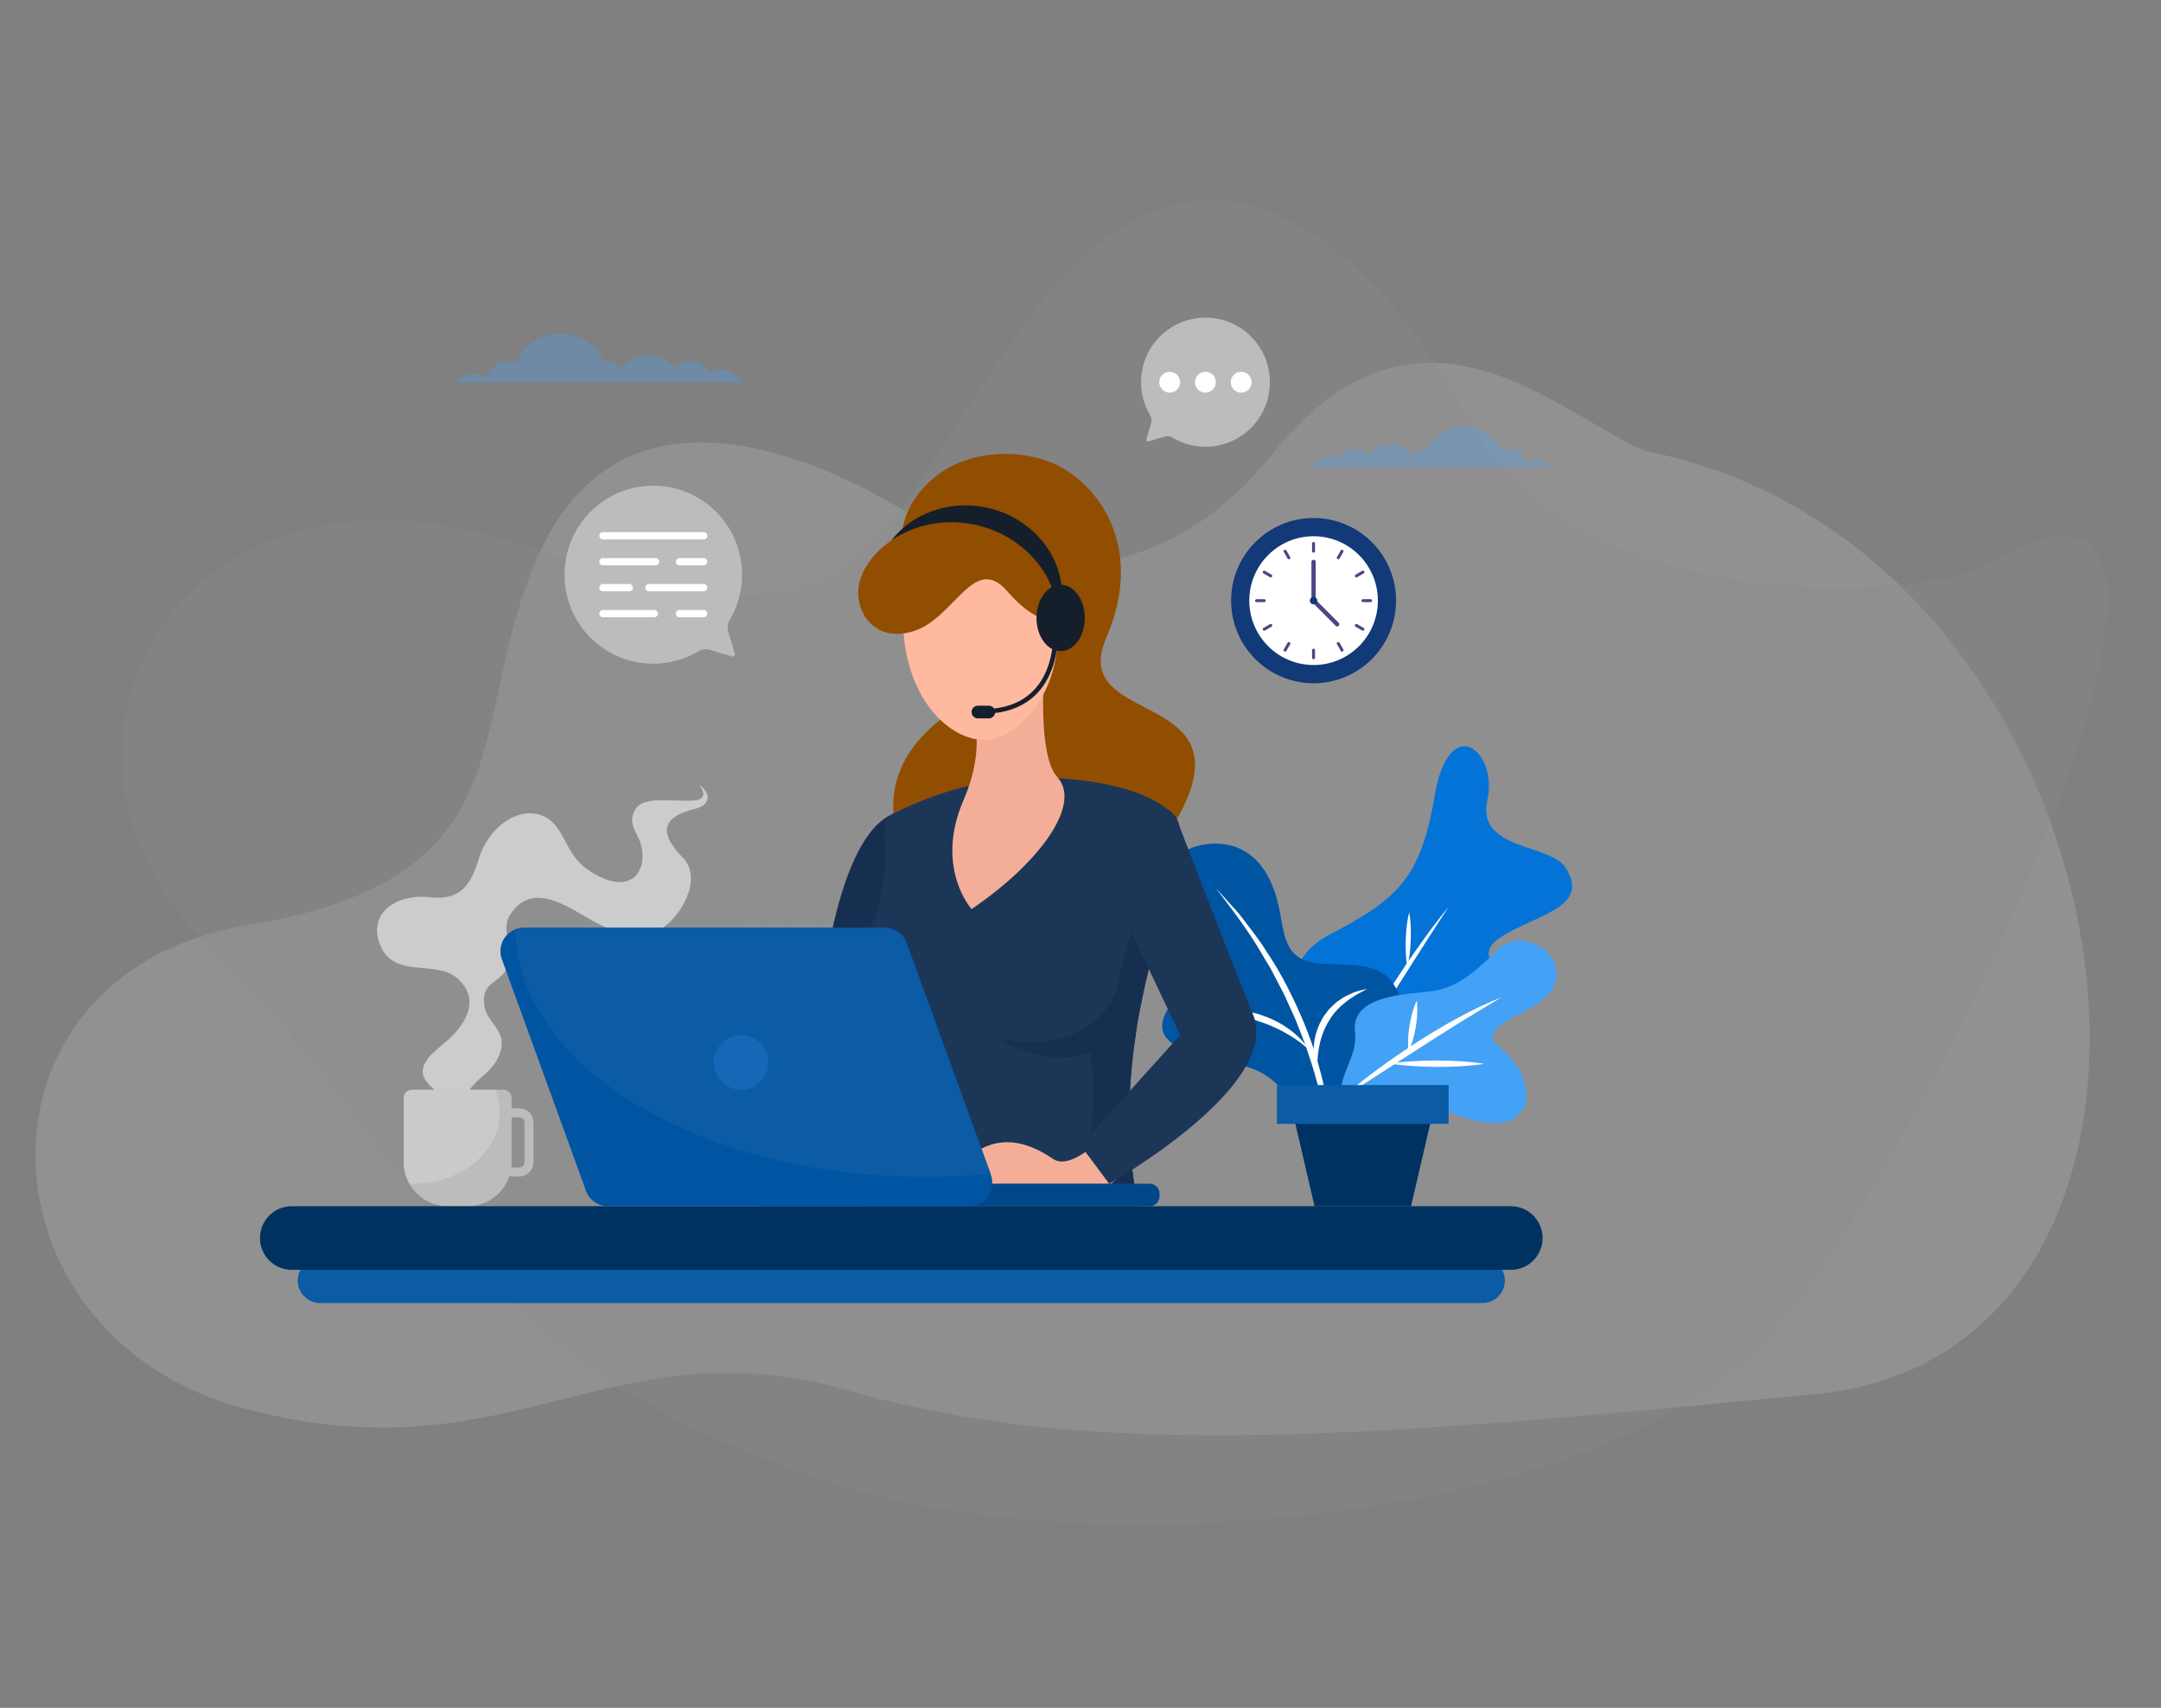 <svg width="496" height="392" viewBox="0 0 496 392" fill="none" xmlns="http://www.w3.org/2000/svg">
<rect x="0" y="0" width="496" height="392" fill="#808080" stroke="none"/>
<g opacity="0.39">
<path opacity="0.64" d="M378.081 103.615C358.945 96.323 326.224 61.657 292.399 103.808C262.335 141.275 227.558 129.579 210.275 118.841C181.402 100.913 141.738 88.126 123.923 126.714C106.108 165.301 122.951 201.425 56.844 212.365C-9.264 223.305 -6.496 306.354 55.604 323.164C117.704 339.973 139.421 303.229 195.194 319.272C251.721 335.533 316.426 329.656 416.701 319.988C516.976 310.32 492.497 126.549 378.072 103.614C263.646 80.678 378.081 103.615 378.081 103.615Z" fill="#C8C7C9"/>
<path opacity="0.31" d="M455.617 130.131C433.987 138.976 360.738 139.621 337.628 97.107C313.322 52.386 273.757 20.221 234.944 74.681C196.13 129.141 200.145 152.383 120.581 125.314C40.863 98.19 0.965 172.036 48.427 217.639C97.159 264.47 102.758 312.955 193.502 341.185C249.222 358.515 364.59 350.73 404.726 308.277C441.432 269.446 528.111 84.924 455.619 130.12C383.127 175.316 455.617 130.131 455.617 130.131Z" fill="#9C9C9C"/>
</g>
<g style="mix-blend-mode:overlay" opacity="0.24">
<g style="mix-blend-mode:overlay" opacity="0.24">
<g style="mix-blend-mode:overlay" opacity="0.24">
<g style="mix-blend-mode:overlay" opacity="0.24">
<path d="M265.794 118.931L154.824 230.088" stroke="white" stroke-width="1.59" stroke-miterlimit="10"/>
</g>
<g style="mix-blend-mode:overlay" opacity="0.24">
<path d="M271.604 118.931L160.634 230.088" stroke="white" stroke-width="1.59" stroke-miterlimit="10"/>
</g>
<g style="mix-blend-mode:overlay" opacity="0.24">
<path d="M277.405 118.931L166.434 230.088" stroke="white" stroke-width="1.59" stroke-miterlimit="10"/>
</g>
<g style="mix-blend-mode:overlay" opacity="0.24">
<path d="M283.215 118.931L172.244 230.088" stroke="white" stroke-width="1.59" stroke-miterlimit="10"/>
</g>
<g style="mix-blend-mode:overlay" opacity="0.24">
<path d="M289.025 118.931L178.045 230.088" stroke="white" stroke-width="1.59" stroke-miterlimit="10"/>
</g>
<g style="mix-blend-mode:overlay" opacity="0.24">
<path d="M294.825 118.931L183.855 230.088" stroke="white" stroke-width="1.59" stroke-miterlimit="10"/>
</g>
<g style="mix-blend-mode:overlay" opacity="0.24">
<path d="M300.636 118.931L189.655 230.088" stroke="white" stroke-width="1.59" stroke-miterlimit="10"/>
</g>
<g style="mix-blend-mode:overlay" opacity="0.24">
<path d="M306.436 118.931L195.465 230.088" stroke="white" stroke-width="1.59" stroke-miterlimit="10"/>
</g>
<g style="mix-blend-mode:overlay" opacity="0.24">
<path d="M312.246 118.931L201.266 230.088" stroke="white" stroke-width="1.59" stroke-miterlimit="10"/>
</g>
<g style="mix-blend-mode:overlay" opacity="0.24">
<path d="M318.046 118.931L207.076 230.088" stroke="white" stroke-width="1.59" stroke-miterlimit="10"/>
</g>
<g style="mix-blend-mode:overlay" opacity="0.24">
<path d="M323.856 118.931L212.886 230.088" stroke="white" stroke-width="1.59" stroke-miterlimit="10"/>
</g>
<g style="mix-blend-mode:overlay" opacity="0.24">
<path d="M329.656 118.931L218.686 230.088" stroke="white" stroke-width="1.59" stroke-miterlimit="10"/>
</g>
<g style="mix-blend-mode:overlay" opacity="0.24">
<path d="M335.467 118.931L224.496 230.088" stroke="white" stroke-width="1.59" stroke-miterlimit="10"/>
</g>
<g style="mix-blend-mode:overlay" opacity="0.24">
<path d="M341.267 118.931L230.297 230.088" stroke="white" stroke-width="1.59" stroke-miterlimit="10"/>
</g>
<g style="mix-blend-mode:overlay" opacity="0.24">
<path d="M347.077 118.931L236.107 230.088" stroke="white" stroke-width="1.59" stroke-miterlimit="10"/>
</g>
<g style="mix-blend-mode:overlay" opacity="0.24">
<path d="M352.877 118.931L241.907 230.088" stroke="white" stroke-width="1.59" stroke-miterlimit="10"/>
</g>
<g style="mix-blend-mode:overlay" opacity="0.24">
<path d="M358.688 118.931L247.717 230.088" stroke="white" stroke-width="1.59" stroke-miterlimit="10"/>
</g>
<g style="mix-blend-mode:overlay" opacity="0.24">
<path d="M364.498 118.931L253.518 230.088" stroke="white" stroke-width="1.59" stroke-miterlimit="10"/>
</g>
<g style="mix-blend-mode:overlay" opacity="0.24">
<path d="M370.298 118.931L259.328 230.088" stroke="white" stroke-width="1.59" stroke-miterlimit="10"/>
</g>
<g style="mix-blend-mode:overlay" opacity="0.24">
<path d="M376.108 118.931L265.128 230.088" stroke="white" stroke-width="1.59" stroke-miterlimit="10"/>
</g>
<g style="mix-blend-mode:overlay" opacity="0.24">
<path d="M381.908 118.931L270.938 230.088" stroke="white" stroke-width="1.59" stroke-miterlimit="10"/>
</g>
<g style="mix-blend-mode:overlay" opacity="0.24">
<path d="M387.718 118.931L276.748 230.088" stroke="white" stroke-width="1.59" stroke-miterlimit="10"/>
</g>
<g style="mix-blend-mode:overlay" opacity="0.24">
<path d="M393.519 118.931L282.549 230.088" stroke="white" stroke-width="1.59" stroke-miterlimit="10"/>
</g>
<g style="mix-blend-mode:overlay" opacity="0.24">
<path d="M399.329 118.931L288.359 230.088" stroke="white" stroke-width="1.59" stroke-miterlimit="10"/>
</g>
<g style="mix-blend-mode:overlay" opacity="0.24">
<path d="M405.129 118.931L294.159 230.088" stroke="white" stroke-width="1.59" stroke-miterlimit="10"/>
</g>
<g style="mix-blend-mode:overlay" opacity="0.24">
<path d="M410.939 118.931L299.969 230.088" stroke="white" stroke-width="1.59" stroke-miterlimit="10"/>
</g>
<g style="mix-blend-mode:overlay" opacity="0.24">
<path d="M416.74 118.931L305.769 230.088" stroke="white" stroke-width="1.59" stroke-miterlimit="10"/>
</g>
<g style="mix-blend-mode:overlay" opacity="0.24">
<path d="M422.55 118.931L311.579 230.088" stroke="white" stroke-width="1.59" stroke-miterlimit="10"/>
</g>
<g style="mix-blend-mode:overlay" opacity="0.24">
<path d="M428.36 118.931L317.38 230.088" stroke="white" stroke-width="1.59" stroke-miterlimit="10"/>
</g>
<g style="mix-blend-mode:overlay" opacity="0.24">
<path d="M434.16 118.931L323.19 230.088" stroke="white" stroke-width="1.59" stroke-miterlimit="10"/>
</g>
<g style="mix-blend-mode:overlay" opacity="0.24">
<path d="M439.97 118.931L328.99 230.088" stroke="white" stroke-width="1.59" stroke-miterlimit="10"/>
</g>
<g style="mix-blend-mode:overlay" opacity="0.24">
<path d="M445.77 118.931L334.8 230.088" stroke="white" stroke-width="1.59" stroke-miterlimit="10"/>
</g>
<g style="mix-blend-mode:overlay" opacity="0.24">
<path d="M451.581 118.931L340.61 230.088" stroke="white" stroke-width="1.59" stroke-miterlimit="10"/>
</g>
<g style="mix-blend-mode:overlay" opacity="0.24">
<path d="M457.381 118.931L346.411 230.088" stroke="white" stroke-width="1.59" stroke-miterlimit="10"/>
</g>
<g style="mix-blend-mode:overlay" opacity="0.24">
<path d="M463.191 118.931L352.221 230.088" stroke="white" stroke-width="1.59" stroke-miterlimit="10"/>
</g>
<g style="mix-blend-mode:overlay" opacity="0.24">
<path d="M468.991 118.931L358.021 230.088" stroke="white" stroke-width="1.59" stroke-miterlimit="10"/>
</g>
<g style="mix-blend-mode:overlay" opacity="0.24">
<path d="M474.802 118.931L363.832 230.088" stroke="white" stroke-width="1.59" stroke-miterlimit="10"/>
</g>
</g>
</g>
<g style="mix-blend-mode:overlay" opacity="0.24">
<g style="mix-blend-mode:overlay" opacity="0.24">
<g style="mix-blend-mode:overlay" opacity="0.24">
<path d="M145.81 157.383L34.84 268.54" stroke="white" stroke-width="1.59" stroke-miterlimit="10"/>
</g>
<g style="mix-blend-mode:overlay" opacity="0.24">
<path d="M151.61 157.383L40.64 268.54" stroke="white" stroke-width="1.59" stroke-miterlimit="10"/>
</g>
<g style="mix-blend-mode:overlay" opacity="0.24">
<path d="M157.42 157.383L46.45 268.54" stroke="white" stroke-width="1.59" stroke-miterlimit="10"/>
</g>
<g style="mix-blend-mode:overlay" opacity="0.24">
<path d="M163.221 157.383L52.251 268.54" stroke="white" stroke-width="1.59" stroke-miterlimit="10"/>
</g>
<g style="mix-blend-mode:overlay" opacity="0.24">
<path d="M169.031 157.383L58.06 268.54" stroke="white" stroke-width="1.59" stroke-miterlimit="10"/>
</g>
<g style="mix-blend-mode:overlay" opacity="0.24">
<path d="M174.831 157.383L63.861 268.54" stroke="white" stroke-width="1.59" stroke-miterlimit="10"/>
</g>
<g style="mix-blend-mode:overlay" opacity="0.24">
<path d="M180.642 157.383L69.671 268.54" stroke="white" stroke-width="1.59" stroke-miterlimit="10"/>
</g>
<g style="mix-blend-mode:overlay" opacity="0.24">
<path d="M186.451 157.383L75.471 268.54" stroke="white" stroke-width="1.59" stroke-miterlimit="10"/>
</g>
<g style="mix-blend-mode:overlay" opacity="0.24">
<path d="M192.252 157.383L81.281 268.54" stroke="white" stroke-width="1.59" stroke-miterlimit="10"/>
</g>
<g style="mix-blend-mode:overlay" opacity="0.24">
<path d="M198.062 157.383L87.082 268.54" stroke="white" stroke-width="1.59" stroke-miterlimit="10"/>
</g>
<g style="mix-blend-mode:overlay" opacity="0.24">
<path d="M203.862 157.383L92.892 268.54" stroke="white" stroke-width="1.59" stroke-miterlimit="10"/>
</g>
<g style="mix-blend-mode:overlay" opacity="0.24">
<path d="M209.672 157.383L98.702 268.54" stroke="white" stroke-width="1.59" stroke-miterlimit="10"/>
</g>
<g style="mix-blend-mode:overlay" opacity="0.24">
<path d="M215.473 157.383L104.502 268.54" stroke="white" stroke-width="1.59" stroke-miterlimit="10"/>
</g>
<g style="mix-blend-mode:overlay" opacity="0.24">
<path d="M221.283 157.383L110.312 268.54" stroke="white" stroke-width="1.59" stroke-miterlimit="10"/>
</g>
<g style="mix-blend-mode:overlay" opacity="0.24">
<path d="M227.083 157.383L116.113 268.54" stroke="white" stroke-width="1.59" stroke-miterlimit="10"/>
</g>
<g style="mix-blend-mode:overlay" opacity="0.24">
<path d="M232.893 157.383L121.923 268.54" stroke="white" stroke-width="1.59" stroke-miterlimit="10"/>
</g>
<g style="mix-blend-mode:overlay" opacity="0.24">
<path d="M238.694 157.383L127.723 268.54" stroke="white" stroke-width="1.59" stroke-miterlimit="10"/>
</g>
<g style="mix-blend-mode:overlay" opacity="0.24">
<path d="M244.504 157.383L133.533 268.54" stroke="white" stroke-width="1.59" stroke-miterlimit="10"/>
</g>
<g style="mix-blend-mode:overlay" opacity="0.24">
<path d="M250.314 157.383L139.334 268.54" stroke="white" stroke-width="1.59" stroke-miterlimit="10"/>
</g>
<g style="mix-blend-mode:overlay" opacity="0.24">
<path d="M256.114 157.383L145.144 268.54" stroke="white" stroke-width="1.59" stroke-miterlimit="10"/>
</g>
<g style="mix-blend-mode:overlay" opacity="0.24">
<path d="M261.924 157.383L150.944 268.54" stroke="white" stroke-width="1.59" stroke-miterlimit="10"/>
</g>
<g style="mix-blend-mode:overlay" opacity="0.24">
<path d="M267.724 157.383L156.754 268.54" stroke="white" stroke-width="1.59" stroke-miterlimit="10"/>
</g>
<g style="mix-blend-mode:overlay" opacity="0.24">
<path d="M273.535 157.383L162.564 268.54" stroke="white" stroke-width="1.59" stroke-miterlimit="10"/>
</g>
<g style="mix-blend-mode:overlay" opacity="0.24">
<path d="M279.335 157.383L168.365 268.54" stroke="white" stroke-width="1.59" stroke-miterlimit="10"/>
</g>
<g style="mix-blend-mode:overlay" opacity="0.24">
<path d="M285.145 157.383L174.175 268.54" stroke="white" stroke-width="1.59" stroke-miterlimit="10"/>
</g>
<g style="mix-blend-mode:overlay" opacity="0.24">
<path d="M290.945 157.383L179.975 268.54" stroke="white" stroke-width="1.59" stroke-miterlimit="10"/>
</g>
<g style="mix-blend-mode:overlay" opacity="0.24">
<path d="M296.756 157.383L185.785 268.54" stroke="white" stroke-width="1.59" stroke-miterlimit="10"/>
</g>
<g style="mix-blend-mode:overlay" opacity="0.24">
<path d="M302.556 157.383L191.585 268.54" stroke="white" stroke-width="1.59" stroke-miterlimit="10"/>
</g>
<g style="mix-blend-mode:overlay" opacity="0.24">
<path d="M308.366 157.383L197.396 268.54" stroke="white" stroke-width="1.59" stroke-miterlimit="10"/>
</g>
<g style="mix-blend-mode:overlay" opacity="0.24">
<path d="M314.176 157.383L203.196 268.54" stroke="white" stroke-width="1.59" stroke-miterlimit="10"/>
</g>
<g style="mix-blend-mode:overlay" opacity="0.24">
<path d="M319.976 157.383L209.006 268.54" stroke="white" stroke-width="1.59" stroke-miterlimit="10"/>
</g>
<g style="mix-blend-mode:overlay" opacity="0.24">
<path d="M325.786 157.383L214.806 268.54" stroke="white" stroke-width="1.59" stroke-miterlimit="10"/>
</g>
<g style="mix-blend-mode:overlay" opacity="0.24">
<path d="M331.587 157.383L220.616 268.54" stroke="white" stroke-width="1.59" stroke-miterlimit="10"/>
</g>
<g style="mix-blend-mode:overlay" opacity="0.24">
<path d="M337.397 157.383L226.427 268.54" stroke="white" stroke-width="1.59" stroke-miterlimit="10"/>
</g>
<g style="mix-blend-mode:overlay" opacity="0.24">
<path d="M343.197 157.383L232.227 268.54" stroke="white" stroke-width="1.59" stroke-miterlimit="10"/>
</g>
<g style="mix-blend-mode:overlay" opacity="0.24">
<path d="M349.007 157.383L238.037 268.54" stroke="white" stroke-width="1.59" stroke-miterlimit="10"/>
</g>
<g style="mix-blend-mode:overlay" opacity="0.24">
<path d="M354.808 157.383L243.838 268.54" stroke="white" stroke-width="1.59" stroke-miterlimit="10"/>
</g>
</g>
</g>
<g style="mix-blend-mode:overlay" opacity="0.24">
<g style="mix-blend-mode:overlay" opacity="0.24">
<g style="mix-blend-mode:overlay" opacity="0.24">
<path d="M264.677 271.219L153.707 382.377" stroke="white" stroke-width="1.59" stroke-miterlimit="10"/>
</g>
<g style="mix-blend-mode:overlay" opacity="0.24">
<path d="M270.487 271.219L159.517 382.377" stroke="white" stroke-width="1.59" stroke-miterlimit="10"/>
</g>
<g style="mix-blend-mode:overlay" opacity="0.24">
<path d="M276.288 271.219L165.318 382.377" stroke="white" stroke-width="1.59" stroke-miterlimit="10"/>
</g>
<g style="mix-blend-mode:overlay" opacity="0.24">
<path d="M282.098 271.219L171.128 382.377" stroke="white" stroke-width="1.59" stroke-miterlimit="10"/>
</g>
<g style="mix-blend-mode:overlay" opacity="0.24">
<path d="M287.898 271.219L176.928 382.377" stroke="white" stroke-width="1.59" stroke-miterlimit="10"/>
</g>
<g style="mix-blend-mode:overlay" opacity="0.24">
<path d="M293.708 271.219L182.738 382.377" stroke="white" stroke-width="1.59" stroke-miterlimit="10"/>
</g>
<g style="mix-blend-mode:overlay" opacity="0.24">
<path d="M299.519 271.219L188.539 382.377" stroke="white" stroke-width="1.59" stroke-miterlimit="10"/>
</g>
<g style="mix-blend-mode:overlay" opacity="0.24">
<path d="M305.319 271.219L194.349 382.377" stroke="white" stroke-width="1.59" stroke-miterlimit="10"/>
</g>
<g style="mix-blend-mode:overlay" opacity="0.24">
<path d="M311.129 271.219L200.149 382.377" stroke="white" stroke-width="1.59" stroke-miterlimit="10"/>
</g>
<g style="mix-blend-mode:overlay" opacity="0.24">
<path d="M316.929 271.219L205.959 382.377" stroke="white" stroke-width="1.59" stroke-miterlimit="10"/>
</g>
<g style="mix-blend-mode:overlay" opacity="0.24">
<path d="M322.74 271.219L211.769 382.377" stroke="white" stroke-width="1.59" stroke-miterlimit="10"/>
</g>
<g style="mix-blend-mode:overlay" opacity="0.24">
<path d="M328.54 271.219L217.569 382.377" stroke="white" stroke-width="1.59" stroke-miterlimit="10"/>
</g>
<g style="mix-blend-mode:overlay" opacity="0.24">
<path d="M334.35 271.219L223.38 382.377" stroke="white" stroke-width="1.59" stroke-miterlimit="10"/>
</g>
<g style="mix-blend-mode:overlay" opacity="0.24">
<path d="M340.15 271.219L229.18 382.377" stroke="white" stroke-width="1.59" stroke-miterlimit="10"/>
</g>
<g style="mix-blend-mode:overlay" opacity="0.24">
<path d="M345.96 271.219L234.99 382.377" stroke="white" stroke-width="1.59" stroke-miterlimit="10"/>
</g>
<g style="mix-blend-mode:overlay" opacity="0.24">
<path d="M351.76 271.219L240.79 382.377" stroke="white" stroke-width="1.59" stroke-miterlimit="10"/>
</g>
<g style="mix-blend-mode:overlay" opacity="0.24">
<path d="M357.571 271.219L246.601 382.377" stroke="white" stroke-width="1.59" stroke-miterlimit="10"/>
</g>
<g style="mix-blend-mode:overlay" opacity="0.24">
<path d="M363.381 271.219L252.401 382.377" stroke="white" stroke-width="1.59" stroke-miterlimit="10"/>
</g>
<g style="mix-blend-mode:overlay" opacity="0.24">
<path d="M369.181 271.219L258.211 382.377" stroke="white" stroke-width="1.59" stroke-miterlimit="10"/>
</g>
<g style="mix-blend-mode:overlay" opacity="0.24">
<path d="M374.991 271.219L264.011 382.377" stroke="white" stroke-width="1.59" stroke-miterlimit="10"/>
</g>
<g style="mix-blend-mode:overlay" opacity="0.24">
<path d="M380.792 271.219L269.821 382.377" stroke="white" stroke-width="1.59" stroke-miterlimit="10"/>
</g>
<g style="mix-blend-mode:overlay" opacity="0.24">
<path d="M386.602 271.219L275.631 382.377" stroke="white" stroke-width="1.59" stroke-miterlimit="10"/>
</g>
<g style="mix-blend-mode:overlay" opacity="0.24">
<path d="M392.402 271.219L281.432 382.377" stroke="white" stroke-width="1.59" stroke-miterlimit="10"/>
</g>
<g style="mix-blend-mode:overlay" opacity="0.24">
<path d="M398.212 271.219L287.242 382.377" stroke="white" stroke-width="1.59" stroke-miterlimit="10"/>
</g>
<g style="mix-blend-mode:overlay" opacity="0.24">
<path d="M404.013 271.219L293.042 382.377" stroke="white" stroke-width="1.59" stroke-miterlimit="10"/>
</g>
<g style="mix-blend-mode:overlay" opacity="0.24">
<path d="M409.823 271.219L298.852 382.377" stroke="white" stroke-width="1.59" stroke-miterlimit="10"/>
</g>
<g style="mix-blend-mode:overlay" opacity="0.24">
<path d="M415.623 271.219L304.653 382.377" stroke="white" stroke-width="1.59" stroke-miterlimit="10"/>
</g>
<g style="mix-blend-mode:overlay" opacity="0.24">
<path d="M421.433 271.219L310.463 382.377" stroke="white" stroke-width="1.59" stroke-miterlimit="10"/>
</g>
<g style="mix-blend-mode:overlay" opacity="0.24">
<path d="M427.243 271.219L316.263 382.377" stroke="white" stroke-width="1.59" stroke-miterlimit="10"/>
</g>
<g style="mix-blend-mode:overlay" opacity="0.24">
<path d="M433.044 271.219L322.073 382.377" stroke="white" stroke-width="1.59" stroke-miterlimit="10"/>
</g>
<g style="mix-blend-mode:overlay" opacity="0.24">
<path d="M438.854 271.219L327.873 382.377" stroke="white" stroke-width="1.59" stroke-miterlimit="10"/>
</g>
<g style="mix-blend-mode:overlay" opacity="0.24">
<path d="M444.654 271.219L333.683 382.377" stroke="white" stroke-width="1.59" stroke-miterlimit="10"/>
</g>
<g style="mix-blend-mode:overlay" opacity="0.24">
<path d="M450.464 271.219L339.494 382.377" stroke="white" stroke-width="1.59" stroke-miterlimit="10"/>
</g>
<g style="mix-blend-mode:overlay" opacity="0.24">
<path d="M456.264 271.219L345.294 382.377" stroke="white" stroke-width="1.59" stroke-miterlimit="10"/>
</g>
<g style="mix-blend-mode:overlay" opacity="0.24">
<path d="M462.074 271.219L351.104 382.377" stroke="white" stroke-width="1.59" stroke-miterlimit="10"/>
</g>
<g style="mix-blend-mode:overlay" opacity="0.24">
<path d="M467.875 271.219L356.905 382.377" stroke="white" stroke-width="1.59" stroke-miterlimit="10"/>
</g>
<g style="mix-blend-mode:overlay" opacity="0.24">
<path d="M473.685 271.219L362.715 382.377" stroke="white" stroke-width="1.59" stroke-miterlimit="10"/>
</g>
</g>
</g>
</g>
<path opacity="0.3" d="M170.167 87.731C169.403 86.013 167.698 84.816 165.699 84.816C164.7 84.816 163.779 85.12 163.005 85.631C162.221 83.972 160.546 82.824 158.596 82.824C157.195 82.824 155.95 83.413 155.049 84.355C153.55 82.627 151.346 81.538 148.886 81.538C146.3 81.538 144.007 82.745 142.508 84.62C141.606 83.54 140.274 82.834 138.755 82.834C138.697 82.834 138.648 82.843 138.599 82.853C136.786 79.143 132.994 76.582 128.595 76.582C124.196 76.582 120.13 79.32 118.405 83.236C117.808 82.981 117.161 82.834 116.475 82.834C114.133 82.834 112.184 84.482 111.694 86.681C110.9 86.121 109.93 85.778 108.882 85.778C107.285 85.778 105.884 86.553 104.982 87.741H170.177L170.167 87.731Z" fill="#43A1F6"/>
<path opacity="0.3" d="M301.106 107.232C301.743 105.789 303.183 104.788 304.858 104.788C305.691 104.788 306.475 105.043 307.122 105.475C307.788 104.081 309.189 103.12 310.825 103.12C312.001 103.12 313.049 103.62 313.804 104.405C315.058 102.953 316.91 102.04 318.977 102.04C321.142 102.04 323.082 103.051 324.337 104.621C325.091 103.709 326.218 103.12 327.491 103.12C327.54 103.12 327.58 103.129 327.629 103.129C329.147 100.009 332.341 97.859 336.035 97.859C339.729 97.859 343.139 100.156 344.598 103.453C345.098 103.237 345.647 103.12 346.225 103.12C348.194 103.12 349.831 104.503 350.242 106.349C350.908 105.877 351.721 105.593 352.603 105.593C353.946 105.593 355.121 106.25 355.876 107.242H301.116L301.106 107.232Z" fill="#43A1F6"/>
<path d="M306.651 249.461C298.127 247.96 288.908 223.08 304.78 214.738C320.652 206.406 326.002 201.989 329.314 182.567C332.625 163.144 343.913 172.37 341.375 183.735C338.837 195.1 355.778 193.686 359.305 199.104C365.429 208.496 351.878 209.998 344.128 215.347C336.368 220.695 350.213 224.346 344.706 233.395C339.2 242.444 321.182 252.023 306.651 249.461V249.461Z" fill="#0373D8"/>
<path d="M305.78 249.226L308.797 243.896L311.884 238.616C313.941 235.093 316.097 231.628 318.282 228.184C320.486 224.749 322.71 221.333 325.071 217.996C326.247 216.328 327.443 214.669 328.648 213.03C329.892 211.411 331.127 209.792 332.449 208.231C331.901 209.095 331.342 209.939 330.764 210.783L329.108 213.354C328.001 215.062 326.884 216.77 325.806 218.497L319.252 228.812C317.047 232.237 314.872 235.682 312.628 239.087C310.385 242.493 308.2 245.938 305.78 249.226V249.226Z" fill="white"/>
<path d="M314.578 235.122C317.939 233.876 321.378 232.973 324.836 232.149C328.305 231.364 331.783 230.657 335.349 230.294C331.989 231.55 328.55 232.453 325.091 233.268C321.623 234.053 318.144 234.759 314.578 235.122Z" fill="white"/>
<path d="M323.014 221.893C322.632 219.802 322.602 217.722 322.651 215.641C322.74 213.56 322.916 211.49 323.445 209.428C323.827 211.519 323.866 213.6 323.807 215.68C323.719 217.761 323.543 219.832 323.014 221.893Z" fill="white"/>
<path d="M309.316 261.935C309.316 261.935 304.535 252.582 312.696 246.595C320.858 240.599 324.473 232.904 319.81 225.818C315.156 218.742 303.192 223.149 298.147 219.773C293.091 216.387 295.266 209.144 291.122 201.312C285.566 190.811 274.818 193.588 272.3 195.208C269.782 196.827 265.324 201.783 271.163 211.303C277.003 220.823 272.702 224.16 268.057 231.638C263.413 239.117 271.555 242.022 284.763 244.544C297.97 247.066 300.253 263.319 300.253 263.319L309.316 261.935" fill="#0055A3"/>
<path d="M305.956 271.327C305.877 268.226 305.574 265.154 305.142 262.102C304.692 259.05 304.182 256.017 303.457 253.024C302.762 250.03 301.958 247.057 301.037 244.132L299.587 239.755L297.912 235.466C297.402 234.013 296.716 232.639 296.089 231.236C295.443 229.842 294.865 228.419 294.12 227.075L291.994 222.982C291.661 222.285 291.23 221.657 290.838 220.99L289.662 219.007C286.576 213.678 282.833 208.771 279.061 203.854C280.109 204.983 281.157 206.131 282.186 207.289C283.205 208.457 284.312 209.556 285.223 210.812C287.085 213.295 289.045 215.719 290.671 218.369C294.179 223.512 296.932 229.145 299.342 234.887C301.723 240.648 303.447 246.674 304.604 252.788C305.191 255.85 305.583 258.932 305.877 262.033C306.054 265.135 306.201 268.246 305.936 271.337L305.956 271.327Z" fill="white"/>
<path d="M300.371 240.923C298.656 239.303 296.736 238.018 294.737 236.909C292.728 235.819 290.622 234.936 288.447 234.259C287.349 233.964 286.252 233.621 285.125 233.434C284.567 233.326 284.008 233.169 283.44 233.101C282.872 233.032 282.304 232.944 281.735 232.855C281.167 232.747 280.589 232.718 280.021 232.669L278.286 232.512C277.13 232.433 275.964 232.433 274.779 232.325C275.935 232.09 277.101 231.893 278.277 231.746C279.452 231.707 280.648 231.56 281.833 231.648C284.224 231.687 286.595 232.129 288.907 232.777C291.19 233.513 293.405 234.514 295.384 235.878C297.353 237.232 299.166 238.891 300.39 240.932L300.371 240.923Z" fill="white"/>
<path d="M302.389 246.743C301.645 244.74 301.4 242.552 301.527 240.383C301.654 238.204 302.272 236.035 303.349 234.092L303.761 233.366C303.908 233.13 304.094 232.914 304.251 232.698C304.604 232.266 304.888 231.785 305.289 231.403L306.494 230.264C306.896 229.882 307.386 229.617 307.827 229.302C308.699 228.625 309.747 228.272 310.708 227.811C311.717 227.438 312.775 227.202 313.794 226.967C312.873 227.536 311.913 227.948 311.041 228.498C310.188 229.096 309.277 229.577 308.542 230.284C306.945 231.53 305.662 233.11 304.701 234.848C303.712 236.575 303.085 238.518 302.722 240.52C302.379 242.532 302.262 244.613 302.379 246.733L302.389 246.743Z" fill="white"/>
<path d="M337.926 257.106C353.063 260.944 353.426 247.734 344.157 240.363C338.357 235.76 350.193 233.297 354.778 228.822C362.655 221.127 350.026 211.46 343.471 218.203C336.926 224.935 332.86 227.006 328.089 227.595C323.317 228.184 309.855 228.331 311.011 236.909C311.736 242.257 307.121 246.821 307.748 252.18C321.74 247.439 330.038 255.104 337.926 257.097V257.106Z" fill="#43A1F6"/>
<path d="M307.748 252.18C313.255 247.38 319.192 243.131 325.306 239.156C328.383 237.203 331.508 235.319 334.722 233.572C337.935 231.835 341.227 230.254 344.627 228.91C341.482 230.765 338.396 232.669 335.3 234.553C332.223 236.487 329.157 238.41 326.109 240.373L316.958 246.281C313.921 248.264 310.844 250.217 307.758 252.16L307.748 252.18Z" fill="white"/>
<path d="M323.297 241.345C323.16 240.324 323.16 239.323 323.209 238.332C323.248 237.34 323.366 236.359 323.523 235.387C323.679 234.416 323.885 233.444 324.16 232.492C324.424 231.54 324.738 230.588 325.198 229.666C325.345 230.686 325.335 231.687 325.286 232.679C325.247 233.67 325.13 234.651 324.973 235.623C324.816 236.595 324.61 237.566 324.336 238.518C324.071 239.47 323.758 240.422 323.297 241.345Z" fill="white"/>
<path d="M319.153 244.112C320.946 243.818 322.739 243.661 324.522 243.563C326.315 243.455 328.108 243.425 329.891 243.415C331.684 243.435 333.477 243.474 335.26 243.592C337.053 243.7 338.837 243.867 340.63 244.181C338.837 244.485 337.044 244.632 335.26 244.74C333.467 244.848 331.674 244.878 329.891 244.888C328.098 244.868 326.305 244.829 324.522 244.711C322.729 244.593 320.946 244.436 319.153 244.122V244.112Z" fill="white"/>
<path d="M323.866 276.863H301.713L296.559 254.692H329.02L323.866 276.863Z" fill="#003261"/>
<path d="M332.488 249.049H293.101V257.97H332.488V249.049Z" fill="#0B5BA5"/>
<g opacity="0.74">
<path opacity="0.74" d="M106.903 251.797C108.48 247.881 112.272 246.703 114.124 243.17C117.445 236.85 111.86 235.221 111.194 231.02C110.312 225.426 114.232 225.926 116.25 222.521C118.631 218.517 114.604 213.776 117.073 209.978C123.216 200.527 133.21 210.91 139.716 213.099C143.703 214.434 149.67 215.003 152.815 212.461C156.96 209.105 161.095 201.332 156.705 196.847C150.523 190.526 152.786 187.278 159.478 185.678C162.437 184.971 163.799 182.704 160.507 180.123C165.504 187.356 148.847 180.771 145.879 185.678C143.821 189.083 146.359 191.095 147.074 193.716C148.906 200.419 144.311 206.18 134.719 199.477C129.203 195.62 129.673 188.75 123.824 186.993C118.356 185.354 112.007 190.261 109.999 196.837C108.01 203.344 105.649 206.68 98.643 205.944C90.325 205.061 83.907 210.233 87.621 217.692C90.922 224.307 100.064 220.548 104.698 224.336C109.842 228.547 108.245 234.337 101.583 239.774C99.515 241.462 96.341 243.985 97.154 246.86C97.683 248.725 101.004 251.689 103.15 251.767L106.893 251.807L106.903 251.797Z" fill="white"/>
</g>
<path d="M119.219 254.408H117.436V252.003C117.436 250.973 116.603 250.148 115.584 250.148H94.518C93.49 250.148 92.667 250.982 92.667 252.003V266.754C92.667 272.338 97.183 276.873 102.768 276.873H107.344C111.772 276.873 115.525 274.007 116.887 270.032H119.219C121.002 270.032 122.442 268.589 122.442 266.803V257.646C122.442 255.86 121.002 254.417 119.219 254.417V254.408ZM120.385 266.803C120.385 267.441 119.865 267.971 119.219 267.971H117.357C117.406 267.569 117.436 267.166 117.436 266.754V256.478H119.219C119.856 256.478 120.385 256.999 120.385 257.646V266.803V266.803Z" fill="#BDBCBA"/>
<path d="M114.731 255.379C114.731 253.544 114.349 251.787 113.663 250.138H94.518C93.49 250.138 92.667 250.973 92.667 251.993V266.744C92.667 268.53 93.137 270.209 93.94 271.661C94.234 271.671 94.518 271.7 94.812 271.7C105.815 271.7 114.731 264.389 114.731 255.369V255.379Z" fill="#CACACA"/>
<path d="M340.238 299.092H73.492C70.641 299.092 68.329 296.776 68.329 293.92C68.329 291.064 70.641 288.748 73.492 288.748H340.238C343.089 288.748 345.402 291.064 345.402 293.92C345.402 296.776 343.089 299.092 340.238 299.092Z" fill="#0B5BA5"/>
<path d="M346.773 291.466H66.957C62.93 291.466 59.667 288.198 59.667 284.165C59.667 280.131 62.93 276.863 66.957 276.863H346.773C350.8 276.863 354.063 280.131 354.063 284.165C354.063 288.198 350.8 291.466 346.773 291.466Z" fill="#003261"/>
<path d="M301.497 156.824C311.952 156.824 320.427 148.334 320.427 137.862C320.427 127.39 311.952 118.901 301.497 118.901C291.043 118.901 282.568 127.39 282.568 137.862C282.568 148.334 291.043 156.824 301.497 156.824Z" fill="#123978"/>
<path d="M301.498 152.643C309.647 152.643 316.253 146.025 316.253 137.862C316.253 129.699 309.647 123.082 301.498 123.082C293.348 123.082 286.742 129.699 286.742 137.862C286.742 146.025 293.348 152.643 301.498 152.643Z" fill="white"/>
<path d="M301.497 137.862V128.98" stroke="#4B4583" stroke-width="0.98" stroke-linecap="round" stroke-linejoin="round"/>
<path d="M301.497 137.862L306.916 143.3" stroke="#4B4583" stroke-width="0.98" stroke-linecap="round" stroke-linejoin="round"/>
<path d="M301.488 150.974V149.227" stroke="#4B4583" stroke-width="0.68" stroke-linecap="round" stroke-linejoin="round"/>
<path d="M308.033 149.227L307.161 147.696" stroke="#4B4583" stroke-width="0.68" stroke-linecap="round" stroke-linejoin="round"/>
<path d="M312.824 144.428L311.305 143.545" stroke="#4B4583" stroke-width="0.68" stroke-linecap="round" stroke-linejoin="round"/>
<path d="M314.588 137.872H312.824" stroke="#4B4583" stroke-width="0.68" stroke-linecap="round" stroke-linejoin="round"/>
<path d="M312.824 131.316L311.315 132.19" stroke="#4B4583" stroke-width="0.68" stroke-linecap="round" stroke-linejoin="round"/>
<path d="M308.033 126.517L307.161 128.028" stroke="#4B4583" stroke-width="0.68" stroke-linecap="round" stroke-linejoin="round"/>
<path d="M301.488 126.517V124.75" stroke="#4B4583" stroke-width="0.68" stroke-linecap="round" stroke-linejoin="round"/>
<path d="M295.825 128.038L294.953 126.517" stroke="#4B4583" stroke-width="0.68" stroke-linecap="round" stroke-linejoin="round"/>
<path d="M291.67 132.19L290.162 131.316" stroke="#4B4583" stroke-width="0.68" stroke-linecap="round" stroke-linejoin="round"/>
<path d="M290.161 137.872H288.408" stroke="#4B4583" stroke-width="0.68" stroke-linecap="round" stroke-linejoin="round"/>
<path d="M291.68 143.545L290.162 144.428" stroke="#4B4583" stroke-width="0.68" stroke-linecap="round" stroke-linejoin="round"/>
<path d="M295.825 147.696L294.953 149.227" stroke="#4B4583" stroke-width="0.68" stroke-linecap="round" stroke-linejoin="round"/>
<path d="M301.498 138.716C301.968 138.716 302.35 138.334 302.35 137.862C302.35 137.391 301.968 137.009 301.498 137.009C301.027 137.009 300.645 137.391 300.645 137.862C300.645 138.334 301.027 138.716 301.498 138.716Z" fill="#123978"/>
<path d="M164.357 117.468C156.303 109.401 143.194 109.489 135.258 117.733C127.968 125.3 127.645 137.421 134.562 145.341C141.274 153.026 152.228 154.38 160.438 149.424C161.163 148.982 162.045 148.884 162.858 149.129L168.012 150.67C168.404 150.788 168.766 150.425 168.658 150.022L167.12 144.86C166.875 144.045 166.983 143.162 167.414 142.426C172.127 134.575 171.108 124.24 164.347 117.468H164.357Z" fill="#BDBCBA"/>
<path d="M138.393 122.974H161.506" stroke="white" stroke-width="1.67" stroke-linecap="round" stroke-linejoin="round"/>
<path d="M155.96 128.931H161.506" stroke="white" stroke-width="1.67" stroke-linecap="round" stroke-linejoin="round"/>
<path d="M138.393 128.931H150.454" stroke="white" stroke-width="1.67" stroke-linecap="round" stroke-linejoin="round"/>
<path d="M148.955 134.889H161.506" stroke="white" stroke-width="1.67" stroke-linecap="round" stroke-linejoin="round"/>
<path d="M138.393 134.889H144.419" stroke="white" stroke-width="1.67" stroke-linecap="round" stroke-linejoin="round"/>
<path d="M155.96 140.846H161.506" stroke="white" stroke-width="1.67" stroke-linecap="round" stroke-linejoin="round"/>
<path d="M138.393 140.846H150.18" stroke="white" stroke-width="1.67" stroke-linecap="round" stroke-linejoin="round"/>
<path d="M207.017 127.165C207.017 127.165 204.96 118.047 213.719 110.215C222.478 102.384 236.019 103.1 243.446 107.183C253.067 112.473 262.512 126.478 253.88 146.489C245.248 166.501 284.812 158.237 271.536 185.344C258.26 212.451 235.323 193.735 227.073 204.963C218.824 216.191 190.273 186.748 214.669 166.167C239.056 145.586 208.859 145.675 207.017 127.165V127.165Z" fill="#914E00"/>
<path d="M204.783 186.885C194.77 191.164 186.481 216.573 185.707 270.788H207.282C207.282 270.788 220.391 180.221 204.783 186.885V186.885Z" fill="#162F50"/>
<path d="M231.551 178.808C243.387 177.64 262.669 179.603 269.606 187.278C271.134 188.966 271.144 192.136 270.321 196.523C267.421 212.01 254.194 242.67 261.229 276.873H199.63C199.63 276.873 205.469 250.148 202.206 241.708C198.473 232.07 195.24 223.355 198.914 215.298C207.282 196.955 199.786 189.368 205.087 186.718C212.386 183.067 221.538 179.799 231.541 178.818L231.551 178.808Z" fill="#1C3658"/>
<path d="M256.976 224.189C254.4 239.166 237.087 241.011 228.406 238.086C228.406 238.086 241.035 245.742 250.137 241.443C250.137 241.443 252.46 248.755 248.991 271.759H260.317C260.317 271.759 260.317 271.71 260.317 271.642C258.524 259.609 259.083 248.097 260.651 237.645C260.945 234.995 261.336 232.59 261.856 230.647L261.875 230.588C263.316 223.257 265.109 216.554 266.715 210.695C267.401 206.73 267.666 203.255 267.666 198.898C267.666 198.898 259.543 209.222 256.967 224.199L256.976 224.189Z" fill="#162F50"/>
<path d="M257.623 256.331C257.623 256.331 246.865 269.571 241.662 265.989C234.774 261.238 229.101 261.327 224.545 264.055C219.823 266.882 218.02 271.769 218.02 271.769H254.948L265.696 262.455L257.623 256.341V256.331Z" fill="#F4AE98"/>
<path d="M270.008 187.817C270.008 187.817 279.502 212.657 287.644 232.973C294.218 249.363 254.586 271.71 254.586 271.71L248.041 262.926L270.87 237.586L256.908 208.104C256.908 208.104 248.815 192.018 261.101 186.316C267.94 183.146 270.008 187.827 270.008 187.827V187.817Z" fill="#1C3658"/>
<path d="M239.654 154.616C239.654 154.616 238.164 173.449 242.671 178.366C248.472 184.687 238.292 198.329 222.997 208.663C222.997 208.663 214.454 199.153 221.146 183.666C227.847 168.179 221.351 159.425 221.351 159.425L239.654 154.616Z" fill="#F4AE98"/>
<path d="M242.672 146.479C242.672 159.385 233.599 169.838 225.927 169.838C218.255 169.838 208.683 161.26 207.39 145.38C206.341 132.523 213.268 123.121 223.723 123.121C234.177 123.121 242.662 133.583 242.662 146.489L242.672 146.479Z" fill="#FFB99F"/>
<path d="M210.721 120.099C209.643 120.717 207.311 122.238 204.587 124.054C201.628 126.026 198.464 129.452 197.386 133.191C195.524 139.619 200.247 147.765 209.633 144.89C219.029 142.014 223.517 126.92 231.139 135.644C240.614 146.489 244.043 140.444 244.043 140.444C244.043 140.444 242.142 126.939 232.55 120.864C227.406 117.606 219.656 114.936 210.721 120.099V120.099Z" fill="#914E00"/>
<path d="M248.991 141.837C248.991 146.048 246.503 149.463 243.446 149.463C240.389 149.463 237.9 146.048 237.9 141.837C237.9 137.627 240.389 134.212 243.446 134.212C246.503 134.212 248.991 137.627 248.991 141.837Z" fill="#151F2C"/>
<path d="M225.986 116.428C217.452 114.779 209.222 118.008 204.587 124.044C209.702 120.54 216.403 119.019 223.272 120.344C234.608 122.532 242.642 131.758 242.907 141.994C243.112 141.327 243.289 140.65 243.426 139.943C245.493 129.206 237.684 118.675 225.995 116.418L225.986 116.428Z" fill="#151F2C"/>
<path d="M242.24 144.32C242.24 144.32 243.788 161.544 227.975 163.183" stroke="#151F2C" stroke-width="1.05" stroke-miterlimit="10"/>
<path d="M226.946 164.901H224.457C223.654 164.901 222.998 164.243 222.998 163.439C222.998 162.634 223.654 161.976 224.457 161.976H226.946C227.75 161.976 228.406 162.634 228.406 163.439C228.406 164.243 227.75 164.901 226.946 164.901Z" fill="#151F2C"/>
<path d="M263.874 271.701H174.165C172.91 271.701 171.892 272.72 171.892 273.977V274.586C171.892 275.843 172.91 276.863 174.165 276.863H263.874C265.129 276.863 266.147 275.843 266.147 274.586V273.977C266.147 272.72 265.129 271.701 263.874 271.701Z" fill="#004788"/>
<path d="M222.4 276.863H139.54C137.286 276.863 135.278 275.449 134.503 273.33L115.182 220.156C113.908 216.652 116.495 212.952 120.218 212.952H203.079C205.332 212.952 207.341 214.365 208.115 216.485L227.436 269.659C228.71 273.163 226.123 276.863 222.4 276.863Z" fill="#0055A2"/>
<path d="M118.308 213.315C118.621 244.741 160.634 270.16 212.436 270.16C217.511 270.16 222.498 269.914 227.358 269.443L208.115 216.495C207.341 214.375 205.332 212.962 203.079 212.962H120.218C119.532 212.962 118.896 213.089 118.308 213.315Z" fill="#0B5BA5"/>
<path d="M176.35 243.857C176.35 247.331 173.538 250.138 170.079 250.138C166.621 250.138 163.809 247.322 163.809 243.857C163.809 240.393 166.621 237.576 170.079 237.576C173.538 237.576 176.35 240.393 176.35 243.857Z" fill="#1468B6"/>
<path d="M266.225 77.249C272.065 71.4 281.579 71.459 287.34 77.445C292.631 82.932 292.856 91.725 287.84 97.467C282.97 103.041 275.024 104.023 269.067 100.431C268.538 100.116 267.901 100.038 267.313 100.215L263.57 101.333C263.286 101.422 263.022 101.157 263.1 100.862L264.217 97.113C264.393 96.524 264.315 95.877 264.001 95.347C260.582 89.654 261.317 82.156 266.225 77.239V77.249Z" fill="#BDBCBA"/>
<path d="M268.469 90.126C269.789 90.126 270.86 89.053 270.86 87.731C270.86 86.408 269.789 85.336 268.469 85.336C267.149 85.336 266.078 86.408 266.078 87.731C266.078 89.053 267.149 90.126 268.469 90.126Z" fill="white"/>
<path d="M276.67 90.126C277.991 90.126 279.061 89.053 279.061 87.731C279.061 86.408 277.991 85.336 276.67 85.336C275.35 85.336 274.28 86.408 274.28 87.731C274.28 89.053 275.35 90.126 276.67 90.126Z" fill="white"/>
<path d="M284.881 90.126C286.201 90.126 287.271 89.053 287.271 87.731C287.271 86.408 286.201 85.336 284.881 85.336C283.56 85.336 282.49 86.408 282.49 87.731C282.49 89.053 283.56 90.126 284.881 90.126Z" fill="white"/>
<g opacity="0.07">
<g opacity="0.07">
<path opacity="0.07" d="M328.843 76.808L330.95 78.927" stroke="#4B4583" stroke-linecap="round" stroke-linejoin="round"/>
<path opacity="0.07" d="M330.95 76.808L328.843 78.927" stroke="#4B4583" stroke-linecap="round" stroke-linejoin="round"/>
</g>
<g opacity="0.07">
<path opacity="0.07" d="M65.379 189.643L69.612 193.873" stroke="#4B4583" stroke-width="2" stroke-linecap="round" stroke-linejoin="round"/>
<path opacity="0.07" d="M69.612 189.643L65.379 193.873" stroke="#4B4583" stroke-width="2" stroke-linecap="round" stroke-linejoin="round"/>
</g>
<g opacity="0.07">
<path opacity="0.07" d="M181.905 164.901L184.864 167.865" stroke="#4B4583" stroke-width="1.4" stroke-linecap="round" stroke-linejoin="round"/>
<path opacity="0.07" d="M184.864 164.901L181.905 167.865" stroke="#4B4583" stroke-width="1.4" stroke-linecap="round" stroke-linejoin="round"/>
</g>
<g opacity="0.07">
<path opacity="0.07" d="M348.703 268.55L351.662 271.504" stroke="#4B4583" stroke-width="1.4" stroke-linecap="round" stroke-linejoin="round"/>
<path opacity="0.07" d="M351.662 268.55L348.703 271.504" stroke="#4B4583" stroke-width="1.4" stroke-linecap="round" stroke-linejoin="round"/>
</g>
<path opacity="0.07" d="M233.265 87.731C233.265 88.732 232.452 89.546 231.453 89.546C230.453 89.546 229.64 88.732 229.64 87.731C229.64 86.73 230.453 85.915 231.453 85.915C232.452 85.915 233.265 86.73 233.265 87.731Z" stroke="#4B4583" stroke-width="1.4" stroke-linecap="round" stroke-linejoin="round"/>
<path opacity="0.07" d="M132.367 161.976C132.367 162.977 131.554 163.792 130.555 163.792C129.555 163.792 128.742 162.977 128.742 161.976C128.742 160.975 129.555 160.161 130.555 160.161C131.554 160.161 132.367 160.975 132.367 161.976Z" stroke="#4B4583" stroke-width="1.4" stroke-linecap="round" stroke-linejoin="round"/>
<path opacity="0.07" d="M351.996 139.04C351.996 140.041 351.183 140.856 350.183 140.856C349.184 140.856 348.37 140.041 348.37 139.04C348.37 138.039 349.184 137.224 350.183 137.224C351.183 137.224 351.996 138.039 351.996 139.04Z" stroke="#4B4583" stroke-width="1.4" stroke-linecap="round" stroke-linejoin="round"/>
<path opacity="0.07" d="M74.893 240.923C74.893 243.298 72.973 245.221 70.602 245.221C68.23 245.221 66.31 243.298 66.31 240.923C66.31 238.548 68.23 236.624 70.602 236.624C72.973 236.624 74.893 238.548 74.893 240.923Z" stroke="#4B4583" stroke-width="1.4" stroke-linecap="round" stroke-linejoin="round"/>
<path opacity="0.07" d="M311.207 186.649C311.207 189.025 309.287 190.948 306.916 190.948C304.545 190.948 302.624 189.025 302.624 186.649C302.624 184.274 304.545 182.351 306.916 182.351C309.287 182.351 311.207 184.274 311.207 186.649Z" stroke="#4B4583" stroke-width="1.4" stroke-linecap="round" stroke-linejoin="round"/>
</g>
</svg>
